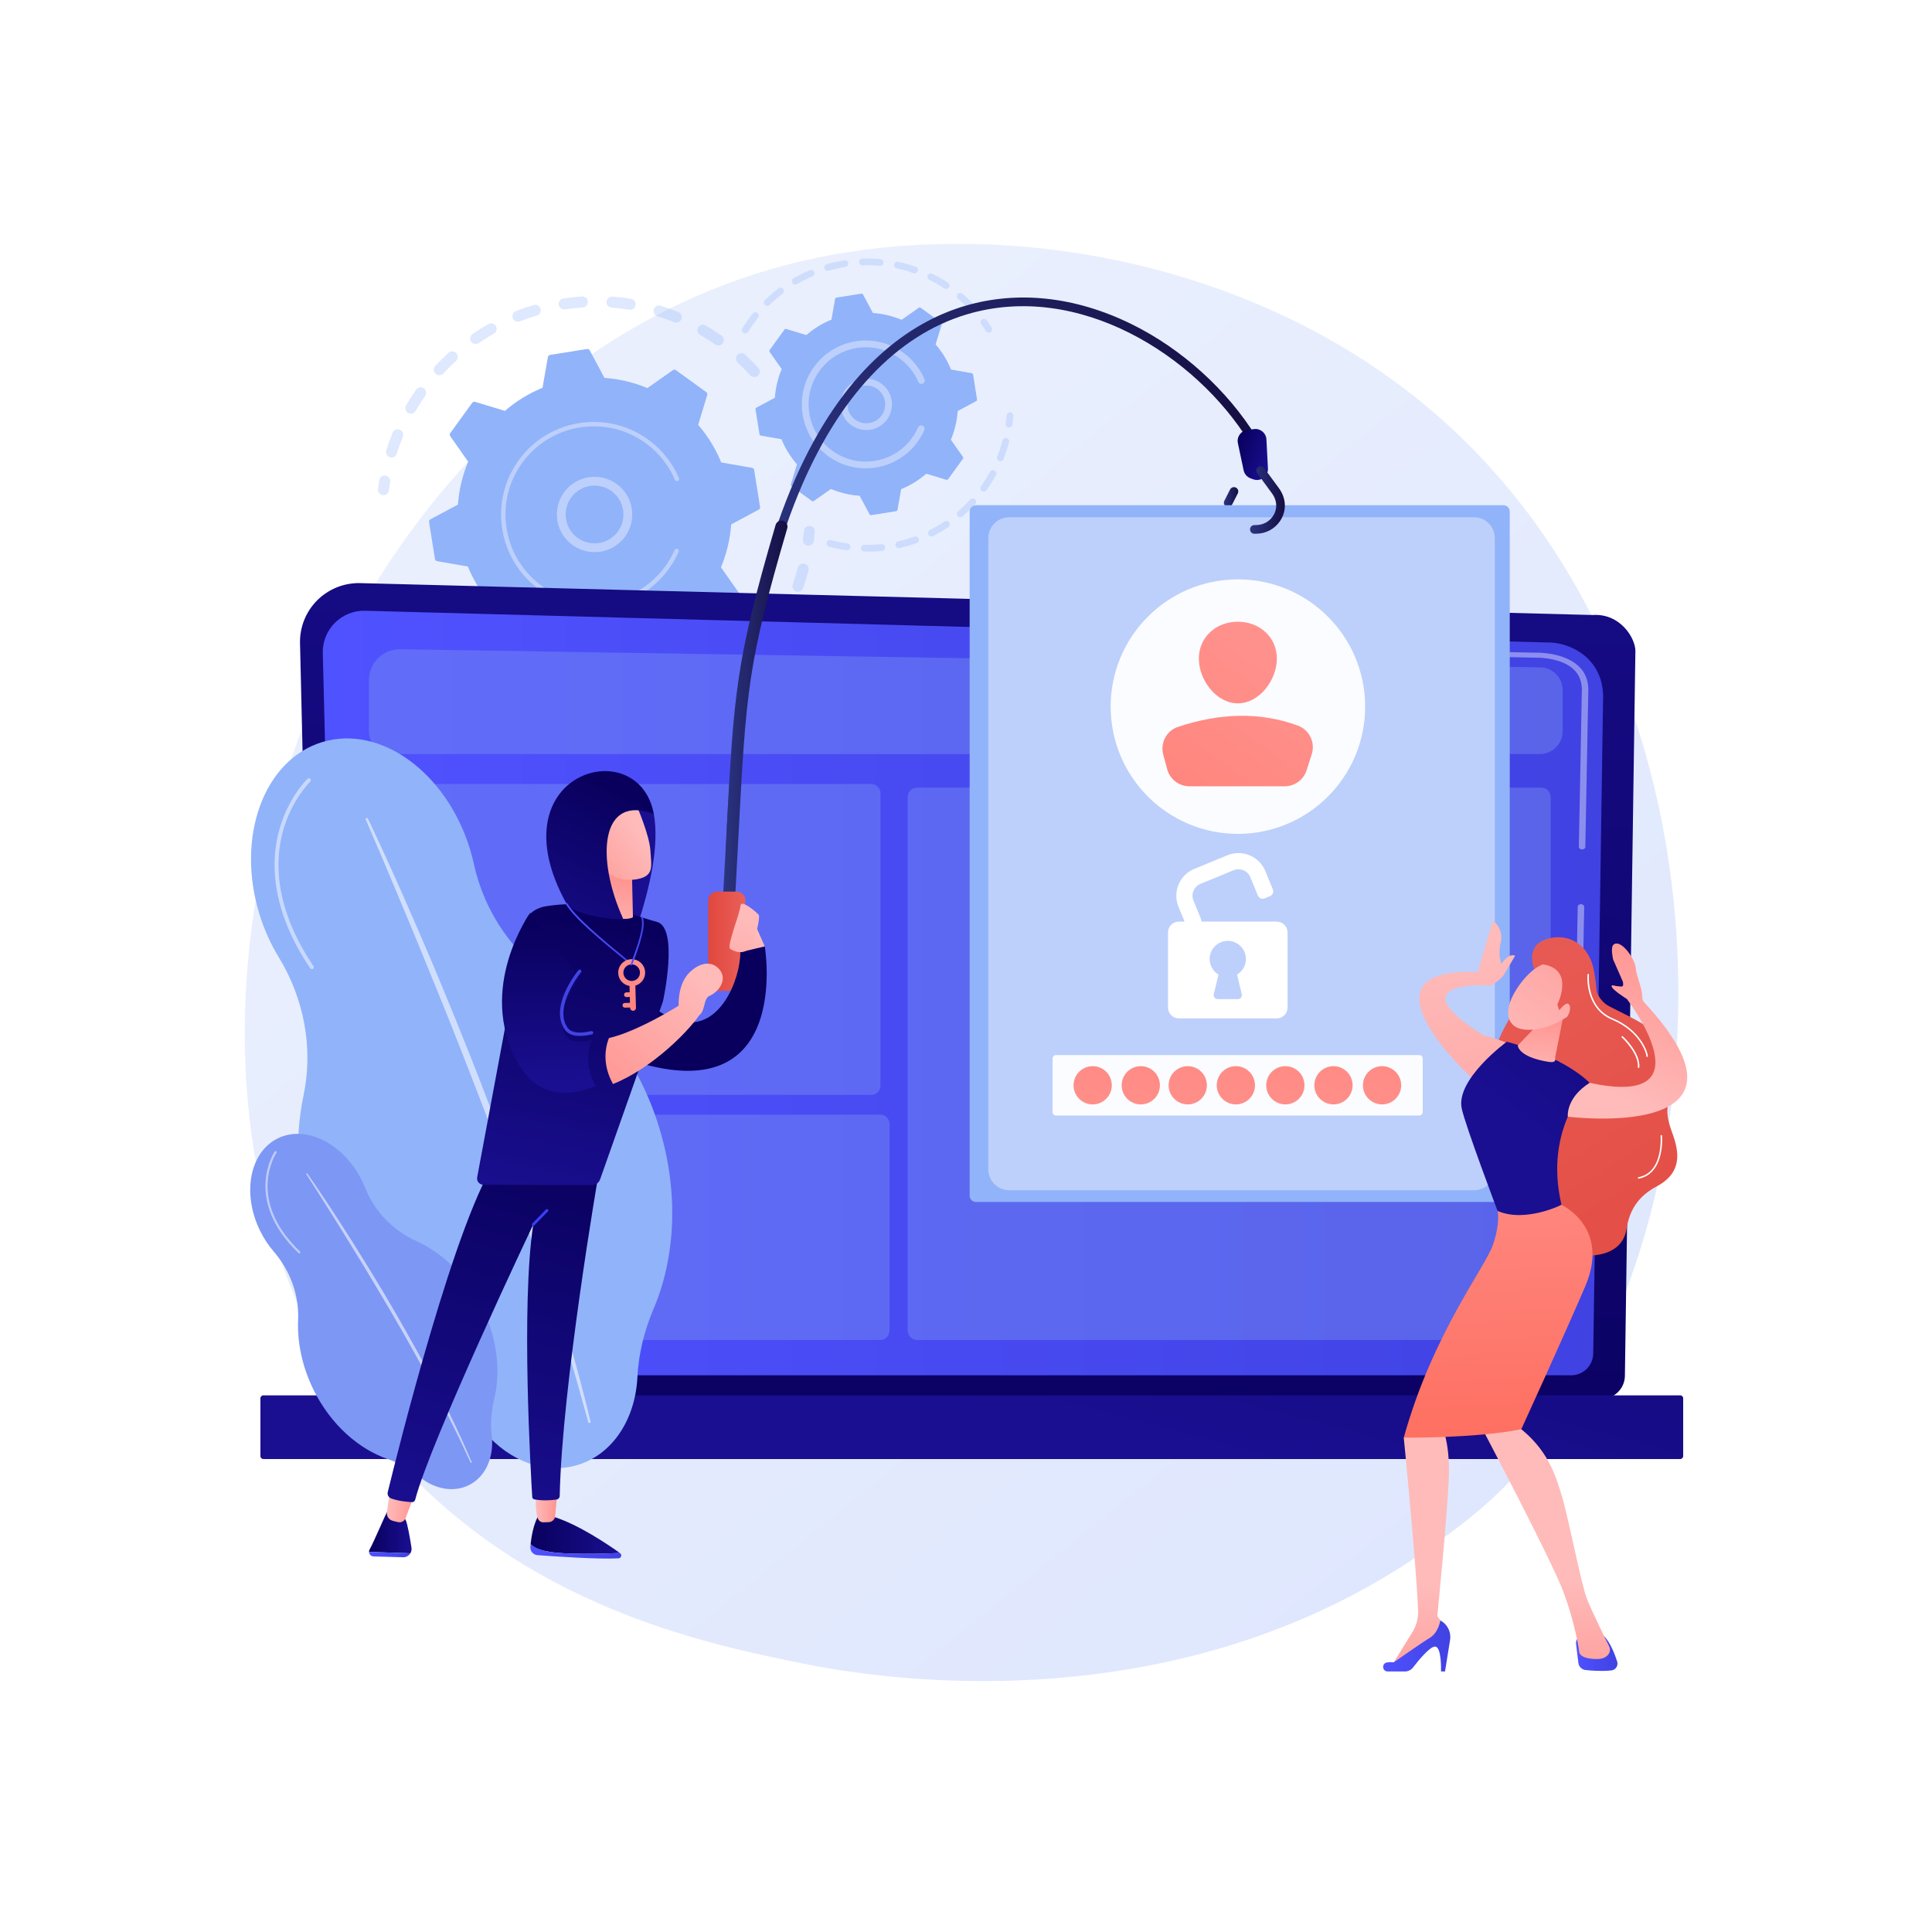 <?xml version="1.0" encoding="utf-8"?>
<!-- Generator: Adobe Illustrator 27.5.0, SVG Export Plug-In . SVG Version: 6.00 Build 0)  -->
<svg version="1.1" xmlns="http://www.w3.org/2000/svg" xmlns:xlink="http://www.w3.org/1999/xlink" x="0px" y="0px"
	 viewBox="0 0 3710 3710" style="enable-background:new 0 0 3710 3710;" xml:space="preserve">
<g id="Background">
	<g>
		<g>
			<rect style="fill:#FFFFFF;" width="3710" height="3710"/>
		</g>
	</g>
</g>
<g id="Illustration">
	<g>
		<linearGradient id="SVGID_1_" gradientUnits="userSpaceOnUse" x1="3578.696" y1="4044.655" x2="1120.839" y2="992.15">
			<stop  offset="0" style="stop-color:#DAE3FE"/>
			<stop  offset="1" style="stop-color:#E9EFFD"/>
		</linearGradient>
		<path style="fill:url(#SVGID_1_);" d="M2903.838,2839.948c-56.528,59.385-110.014,97.682-152.273,127.939
			c-496.74,355.666-1084.516,251.991-1209.435,226.672c-184.466-37.387-541.035-109.656-798.828-412.176
			C353.283,2324.695,414.015,1603.62,716.54,1127.629c55.337-87.067,347.641-570.309,941.747-647.805
			c359.547-46.9,778.663,47.692,1082.175,301.439C3377.563,1313.901,3332.208,2389.925,2903.838,2839.948z"/>
		<g>
			<g>
				<g style="opacity:0.3;">
					<path style="fill:#91B3FA;" d="M1455.568,721.358c-4.308,3.926-10.984,3.613-14.907-0.695
						c-7.625-8.369-15.725-16.533-24.079-24.263c-4.227-3.911-4.528-10.477-0.715-14.758c0.045-0.051,0.09-0.101,0.137-0.154
						c3.958-4.277,10.634-4.534,14.912-0.575c8.792,8.137,17.321,16.73,25.347,25.541c3.671,4.028,3.634,10.13,0.087,14.112
						C1456.105,720.841,1455.846,721.107,1455.568,721.358z M1373.341,661.565c-9.325-6.516-19.016-12.695-28.814-18.369
						c-5.039-2.918-6.763-9.374-3.844-14.417c2.948-5.051,9.378-6.762,14.421-3.841c10.308,5.969,20.511,12.472,30.324,19.327
						c4.776,3.338,5.942,9.918,2.604,14.694c-0.243,0.347-0.503,0.675-0.777,0.983
						C1383.748,663.879,1377.771,664.66,1373.341,661.565z M1294.682,618.793c-10.512-4.265-21.337-8.125-32.181-11.472
						c-5.567-1.718-8.688-7.627-6.97-13.195c1.723-5.56,7.625-8.685,13.195-6.969c11.42,3.525,22.822,7.591,33.89,12.082
						c5.4,2.191,7.999,8.345,5.812,13.745c-0.468,1.151-1.115,2.175-1.896,3.052C1303.647,619.274,1298.93,620.517,1294.682,618.793
						z M1208.432,594.688c-11.214-1.811-22.635-3.153-33.95-3.996c-5.811-0.434-10.172-5.497-9.739-11.306
						c0.439-5.81,5.5-10.166,11.306-9.739c11.914,0.889,23.938,2.304,35.74,4.204c5.752,0.928,9.665,6.345,8.736,12.097
						c-0.332,2.058-1.238,3.881-2.529,5.331C1215.679,593.882,1212.126,595.281,1208.432,594.688z M1118.962,590.398
						c-11.308,0.724-22.747,1.942-33.993,3.626c-5.765,0.859-11.135-3.114-11.997-8.877c-0.863-5.767,3.113-11.136,8.877-11.993
						c11.832-1.771,23.868-3.052,35.766-3.814c5.814-0.374,10.831,4.039,11.202,9.855c0.188,2.93-0.839,5.658-2.65,7.691
						C1124.386,588.888,1121.847,590.214,1118.962,590.398z M1030.772,606.013c-10.884,3.211-21.764,6.93-32.341,11.054
						c-5.429,2.117-11.548-0.569-13.663-5.995c-2.118-5.43,0.564-11.547,5.995-13.666c11.129-4.341,22.584-8.254,34.038-11.634
						c5.59-1.647,11.455,1.546,13.106,7.136c1.071,3.631,0.097,7.377-2.248,10.01
						C1034.395,604.338,1032.733,605.435,1030.772,606.013z M748.737,877.998c-5.565-1.727-8.677-7.64-6.948-13.206
						c3.541-11.4,7.63-22.801,12.15-33.882c2.202-5.397,8.36-7.986,13.755-5.783c5.394,2.198,7.983,8.357,5.783,13.752
						c-4.292,10.521-8.172,21.347-11.533,32.173c-0.461,1.485-1.219,2.794-2.191,3.885
						C757.086,877.933,752.817,879.267,748.737,877.998z M948.289,640.765c-9.892,5.548-19.664,11.593-29.042,17.971
						c-4.821,3.275-11.385,2.025-14.66-2.794c-3.278-4.821-2.007-11.361,2.795-14.659c9.877-6.715,20.167-13.082,30.585-18.923
						c5.082-2.85,11.513-1.041,14.364,4.043c2.261,4.031,1.59,8.911-1.321,12.18C950.252,639.435,949.339,640.175,948.289,640.765z
						 M783.556,792.885c-5.036-2.929-6.744-9.389-3.814-14.427c6.004-10.316,12.533-20.51,19.398-30.301
						c3.328-4.79,9.927-5.922,14.698-2.579c4.769,3.346,5.924,9.926,2.578,14.698c-6.526,9.304-12.731,18.992-18.434,28.797
						c-0.364,0.625-0.785,1.197-1.248,1.717C793.467,794.46,787.965,795.451,783.556,792.885z M875.653,693.071
						c-8.396,7.617-16.574,15.696-24.306,24.019c-3.965,4.272-10.64,4.517-14.912,0.55c-4.213-3.915-4.507-10.469-0.7-14.744
						c0.049-0.056,0.1-0.113,0.153-0.165c8.137-8.764,16.746-17.272,25.581-25.289c4.319-3.913,10.991-3.59,14.907,0.726
						c3.658,4.03,3.614,10.121,0.073,14.097C876.201,692.543,875.933,692.812,875.653,693.071z"/>
					<path style="fill:#91B3FA;" d="M744.271,947.393c1.382-1.551,2.323-3.525,2.59-5.746c0.649-5.402,1.426-10.878,2.298-16.282
						c0.933-5.751-2.976-11.172-8.727-12.102c-5.752-0.934-11.179,2.972-12.102,8.73c-0.922,5.683-1.736,11.443-2.422,17.127
						c-0.697,5.784,3.428,11.042,9.211,11.738C738.688,951.289,742.051,949.886,744.271,947.393z"/>
				</g>
				<g style="opacity:0.3;">
					<path style="fill:#91B3FA;" d="M833.547,1256.442c3.387-3.803,3.61-9.606,0.289-13.679c-3.439-4.214-6.848-8.572-10.129-12.951
						c-3.496-4.664-10.109-5.611-14.771-2.117c-4.682,3.51-5.61,10.11-2.117,14.772c3.456,4.609,7.045,9.199,10.665,13.638
						c3.684,4.515,10.331,5.188,14.846,1.506C832.773,1257.248,833.179,1256.855,833.547,1256.442z"/>
					<path style="fill:#91B3FA;" d="M1444.578,1285.703c-4.083,4.157-10.765,4.216-14.923,0.129
						c-4.155-4.084-4.21-10.753-0.129-14.92c7.776-7.913,15.334-16.281,22.558-24.962c3.694-4.47,10.382-5.087,14.861-1.36
						s5.089,10.38,1.363,14.86c-3.13,3.761-6.309,7.456-9.538,11.081C1454.162,1275.703,1449.388,1280.809,1444.578,1285.703z
						 M1487.464,1216.213c-4.94-3.086-6.445-9.595-3.357-14.536c5.924-9.49,11.515-19.33,16.61-29.253
						c2.643-5.186,9.021-7.229,14.206-4.567c5.181,2.66,7.226,9.021,4.564,14.204c-5.364,10.447-11.247,20.808-17.484,30.792
						c-0.323,0.518-0.685,0.999-1.077,1.439C1497.569,1218.061,1491.89,1218.977,1487.464,1216.213z M1401.566,1323.859
						c-9.295,7.17-19.024,14.042-28.921,20.419c-4.898,3.157-11.428,1.745-14.587-3.154c-3.156-4.897-1.74-11.421,3.154-14.585
						c9.4-6.055,18.637-12.578,27.462-19.389c4.615-3.558,11.24-2.705,14.802,1.91c3.148,4.082,2.84,9.738-0.468,13.453
						C1402.577,1322.996,1402.097,1323.449,1401.566,1323.859z M1528.742,1135.683c-5.499-1.925-8.399-7.946-6.47-13.445
						c3.693-10.542,6.977-21.369,9.765-32.176c1.454-5.648,7.206-9.039,12.851-7.582c5.642,1.454,9.036,7.206,7.582,12.848
						c-2.935,11.383-6.395,22.784-10.282,33.885c-0.471,1.341-1.182,2.529-2.073,3.53
						C1537.356,1135.84,1532.898,1137.139,1528.742,1135.683z M1322.326,1372.01c-10.638,4.947-21.636,9.507-32.693,13.555
						c-5.471,2.004-11.529-0.805-13.534-6.276c-2.007-5.474,0.806-11.534,6.278-13.538c10.501-3.847,20.949-8.177,31.05-12.876
						c5.285-2.457,11.561-0.165,14.018,5.12c1.831,3.937,1.025,8.424-1.689,11.471
						C1324.827,1370.509,1323.672,1371.384,1322.326,1372.01z M1234.447,1401.616c-11.49,2.508-23.219,4.56-34.862,6.101
						c-5.779,0.762-11.08-3.3-11.845-9.078c-0.764-5.786,3.3-11.086,9.078-11.842c11.062-1.464,22.209-3.415,33.128-5.796
						c5.694-1.243,11.316,2.365,12.559,8.059c0.747,3.431-0.266,6.836-2.436,9.272
						C1238.64,1399.938,1236.708,1401.123,1234.447,1401.616z M1142.201,1411.368c-11.769-0.053-23.668-0.605-35.36-1.637
						c-5.807-0.514-10.094-5.634-9.583-11.438c0.513-5.813,5.635-10.095,11.438-9.583c11.112,0.983,22.415,1.504,33.601,1.555
						c5.827,0.026,10.53,4.773,10.502,10.598c-0.011,2.678-1.018,5.115-2.668,6.968
						C1148.188,1410.013,1145.352,1411.381,1142.201,1411.368z M1050.026,1400.764c-11.471-2.625-22.964-5.771-34.158-9.352
						c-5.55-1.775-8.612-7.714-6.835-13.265c1.772-5.541,7.715-8.607,13.265-6.832c10.627,3.399,21.539,6.386,32.437,8.88
						c5.68,1.3,9.23,6.957,7.93,12.637c-0.411,1.794-1.255,3.374-2.399,4.658C1057.79,1400.27,1053.915,1401.653,1050.026,1400.764z
						 M962.388,1370.15c-10.585-5.076-21.093-10.673-31.235-16.637c-5.024-2.954-6.703-9.422-3.748-14.445
						c2.946-5.006,9.418-6.702,14.442-3.747c9.634,5.666,19.615,10.981,29.669,15.805c5.253,2.518,7.47,8.822,4.949,14.075
						c-0.439,0.915-0.991,1.739-1.634,2.461C971.784,1371.083,966.727,1372.231,962.388,1370.15z M883.693,1321.09
						c-6.799-5.349-13.517-10.974-19.965-16.717c-2.336-2.081-4.639-4.179-6.918-6.299c-4.264-3.968-4.638-10.668-0.536-14.91
						c3.967-4.268,10.644-4.509,14.912-0.539c2.164,2.013,4.357,4.013,6.576,5.989c6.131,5.461,12.514,10.806,18.978,15.892
						c4.58,3.602,5.371,10.236,1.768,14.815c-0.136,0.171-0.275,0.34-0.419,0.502
						C894.409,1323.956,888.099,1324.559,883.693,1321.09z"/>
					<path style="fill:#91B3FA;" d="M1560.406,1044.313c1.395-1.567,2.338-3.561,2.599-5.799c0.656-5.675,1.203-11.47,1.628-17.227
						c0.43-5.813-3.933-10.872-9.744-11.3c-5.812-0.427-10.872,3.928-11.3,9.744c-0.404,5.468-0.925,10.973-1.546,16.361
						c-0.671,5.785,3.479,11.022,9.269,11.691C1554.859,1048.193,1558.199,1046.791,1560.406,1044.313z"/>
				</g>
				<g>
					<path style="fill:#91B3FA;" d="M1448.165,902.461c-0.334-2.078-1.947-3.715-4.02-4.078l-59.121-10.351
						c-10.626-25.938-25.464-50.367-44.355-72.166l17.416-57.398c0.611-2.014-0.124-4.192-1.828-5.426l-58.314-42.219
						c-1.704-1.235-4.004-1.251-5.725-0.043l-49.093,34.464c-26.607-11.141-54.448-17.613-82.407-19.61l-28.289-52.935
						c-0.992-1.855-3.052-2.877-5.129-2.545l-71.089,11.38c-2.077,0.332-3.716,1.947-4.078,4.019l-10.35,59.121
						c-25.938,10.625-50.368,25.463-72.167,44.355l-57.398-17.416c-2.014-0.611-4.193,0.122-5.426,1.827l-42.221,58.315
						c-1.233,1.705-1.25,4.004-0.041,5.725l34.465,49.093c-11.142,26.607-17.613,54.448-19.609,82.407l-52.936,28.289
						c-1.855,0.992-2.878,3.051-2.545,5.129l11.38,71.089c0.332,2.077,1.947,3.714,4.018,4.078l59.123,10.351
						c10.625,25.938,25.463,50.367,44.355,72.166l-17.416,57.398c-0.612,2.013,0.122,4.193,1.826,5.426l58.316,42.221
						c1.704,1.234,4.003,1.25,5.725,0.042l49.093-34.464c26.607,11.141,54.449,17.612,82.407,19.61l28.289,52.935
						c0.991,1.856,3.05,2.878,5.129,2.545l71.089-11.381c2.077-0.333,3.715-1.947,4.078-4.019l10.35-59.122
						c25.938-10.625,50.367-25.464,72.167-44.354l57.398,17.416c2.012,0.61,4.191-0.123,5.426-1.827l42.22-58.315
						c1.234-1.704,1.251-4.003,0.042-5.725l-34.464-49.092c11.142-26.607,17.611-54.448,19.609-82.407L1457,978.679
						c1.856-0.991,2.877-3.052,2.545-5.129L1448.165,902.461z"/>
					<g>
						<path style="fill:#BDD0FB;" d="M1188.171,1043.47c-30.601,25.609-76.329,21.552-101.942-9.05
							c-12.408-14.823-18.299-33.591-16.588-52.845c1.708-19.251,10.81-36.69,25.638-49.095
							c30.601-25.609,76.329-21.552,101.942,9.05c23.299,27.84,22.042,68.2-1.419,94.543
							C1193.476,1038.684,1190.929,1041.16,1188.171,1043.47z M1086.457,983.068c-1.31,14.764,3.206,29.151,12.719,40.519
							c19.635,23.459,54.7,26.574,78.16,6.937c23.475-19.634,26.574-54.7,6.938-78.162c-19.635-23.459-54.7-26.574-78.16-6.938
							c-2.127,1.781-4.097,3.695-5.908,5.729C1092.337,959.989,1087.523,971.07,1086.457,983.068z"/>
					</g>
					<path style="fill:#BDD0FB;" d="M1272.871,1106.694c4.029-4.524,7.855-9.278,11.457-14.252l0,0
						c1.134-1.565,2.242-3.15,3.326-4.751c5.339-7.898,10.042-16.208,14.036-24.801c0.054-0.117,0.109-0.234,0.164-0.351
						c0.153-0.333,0.306-0.666,0.456-1.001c0.297-0.649,0.586-1.302,0.874-1.954c0.756-1.716,0.277-3.664-1.051-4.849
						c-0.323-0.288-0.698-0.53-1.114-0.714c-2.133-0.939-4.619,0.037-5.56,2.165c-4.828,10.98-10.873,21.511-17.967,31.303
						c-35.215,48.656-91.651,73.055-147.578,69.742c-31.108-1.839-62.059-12.257-89.116-31.849
						c-4.746-3.434-9.283-7.084-13.597-10.928c-29.039-25.869-48.14-60.649-54.369-99.568
						c-7.158-44.706,3.523-89.524,30.073-126.195c54.841-75.731,160.994-92.701,236.694-37.893
						c4.668,3.379,9.147,6.982,13.421,10.791c18.523,16.503,33.229,36.875,42.991,59.706c0.253,0.59,0.622,1.092,1.073,1.491
						c1.182,1.053,2.914,1.395,4.466,0.729c2.142-0.924,3.143-3.393,2.221-5.542c-10.249-23.97-25.688-45.36-45.134-62.685
						c-4.486-3.998-9.187-7.779-14.085-11.328c-79.478-57.544-190.96-39.671-248.484,39.777
						c-27.874,38.499-39.084,85.547-31.57,132.48c6.538,40.859,26.591,77.37,57.076,104.529c4.531,4.035,9.293,7.865,14.271,11.472
						c38.502,27.874,85.551,39.087,132.482,31.574C1209.194,1157.253,1245.712,1137.189,1272.871,1106.694z"/>
				</g>
			</g>
			<g>
				<g style="opacity:0.3;">
					<path style="fill:#91B3FA;" d="M1903.467,636.614c1.875-2.105,2.229-5.268,0.659-7.782c-2.927-4.694-6.037-9.365-9.243-13.878
						c-2.083-2.933-6.148-3.622-9.087-1.539c-2.947,2.075-3.622,6.153-1.539,9.087c3.055,4.302,6.02,8.752,8.814,13.232
						c1.901,3.052,5.921,3.982,8.978,2.081C1902.59,637.474,1903.062,637.068,1903.467,636.614z"/>
					<path style="fill:#91B3FA;" d="M1872.676,597.171c-2.656,2.428-6.775,2.249-9.208-0.407
						c-6.137-6.697-12.688-13.158-19.47-19.198c-1.43-1.274-2.881-2.535-4.349-3.787c-2.733-2.337-3.059-6.449-0.723-9.188
						c2.312-2.5,6.449-3.059,9.192-0.723c1.534,1.311,3.051,2.632,4.548,3.965c7.109,6.332,13.979,13.106,20.412,20.132
						c2.278,2.484,2.262,6.263,0.066,8.729C1872.999,596.857,1872.841,597.015,1872.676,597.171z M1813.217,553.862
						c-9.184-6.079-18.826-11.645-28.658-16.537c-3.223-1.605-4.534-5.512-2.931-8.737c1.6-3.203,5.514-4.536,8.738-2.931
						c10.305,5.127,20.416,10.96,30.044,17.336c3.002,1.988,3.824,6.031,1.839,9.035c-0.174,0.262-0.37,0.51-0.575,0.74
						C1819.553,555.15,1815.953,555.672,1813.217,553.862z M1754.064,524.458c-10.377-3.639-21.091-6.661-31.853-8.989
						c-3.515-0.761-5.751-4.231-4.99-7.746c0.765-3.528,4.224-5.757,7.746-4.994c11.284,2.439,22.525,5.616,33.406,9.426
						c3.396,1.192,5.188,4.911,3.997,8.306c-0.293,0.826-0.733,1.56-1.283,2.177
						C1759.384,524.551,1756.632,525.355,1754.064,524.458z M1689.493,510.485c-10.97-0.984-22.103-1.295-33.074-0.92
						c-3.601,0.12-6.615-2.696-6.735-6.293c-0.12-3.588,2.692-6.61,6.288-6.735c11.512-0.391,23.179-0.065,34.685,0.966
						c3.584,0.32,6.231,3.491,5.911,7.076c-0.135,1.444-0.725,2.737-1.622,3.745C1693.62,509.814,1691.632,510.677,1689.493,510.485
						z M1623.468,512.701c-10.875,1.713-21.741,4.115-32.308,7.138c-3.456,0.991-7.065-1.013-8.057-4.474
						c-0.991-3.461,1.006-7.072,4.474-8.057c11.072-3.169,22.466-5.686,33.861-7.485c3.556-0.557,6.892,1.869,7.452,5.422
						c0.317,2.008-0.32,3.947-1.573,5.354C1626.35,511.684,1625.016,512.455,1623.468,512.701z M1559.981,530.876
						c-10.121,4.302-20.065,9.277-29.561,14.791c-3.109,1.807-7.101,0.749-8.906-2.363c-1.805-3.112-0.752-7.088,2.363-8.911
						c9.956-5.782,20.392-11.002,31.008-15.515c3.313-1.404,7.139,0.137,8.545,3.447c1.017,2.398,0.491,5.066-1.132,6.888
						C1561.677,529.911,1560.899,530.488,1559.981,530.876z M1502.892,564.013c-8.728,6.633-17.156,13.904-25.047,21.616
						c-2.577,2.512-6.702,2.464-9.215-0.112c-2.515-2.572-2.432-6.656,0.106-9.219c8.278-8.078,17.113-15.703,26.267-22.66
						c2.867-2.177,6.956-1.62,9.134,1.245c1.915,2.519,1.712,5.991-0.319,8.271C1503.543,563.463,1503.235,563.752,1502.892,564.013
						z M1427.629,639.371c-3.066-1.887-4.02-5.898-2.132-8.964c5.222-8.485,11.001-16.83,17.153-24.781
						c0.929-1.214,1.871-2.407,2.821-3.598c2.156-2.86,6.351-3.266,9.162-1.005c2.81,2.251,3.259,6.349,1.01,9.162
						c-0.896,1.112-1.779,2.238-2.665,3.395c-5.891,7.609-11.403,15.569-16.385,23.659c-0.204,0.334-0.436,0.643-0.686,0.923
						C1433.844,640.479,1430.359,641.052,1427.629,639.371z"/>
				</g>
				<g style="opacity:0.3;">
					<path style="fill:#91B3FA;" d="M1872.832,967.96c-7.663,8.383-15.907,16.367-24.496,23.743c-2.731,2.34-6.845,2.03-9.191-0.703
						c-2.347-2.733-1.99-6.838,0.703-9.191c8.193-7.029,16.054-14.648,23.365-22.646c2.427-2.658,6.552-2.84,9.205-0.413
						c2.634,2.41,2.839,6.487,0.473,9.143C1872.872,967.915,1872.851,967.939,1872.832,967.96z M1885.215,942.937
						c-2.927-2.092-3.604-6.163-1.51-9.088c6.295-8.809,12.12-18.086,17.312-27.58c1.725-3.134,5.687-4.318,8.848-2.585
						c3.158,1.726,4.314,5.682,2.59,8.843c-5.442,9.948-11.546,19.672-18.146,28.9c-0.14,0.195-0.284,0.377-0.441,0.553
						C1891.683,944.431,1887.954,944.894,1885.215,942.937z M1821.114,1012.307c-9.467,6.286-19.398,12.048-29.517,17.124
						c-3.218,1.613-7.137,0.311-8.748-2.904c-1.617-3.217-0.317-7.117,2.899-8.748c9.655-4.84,19.125-10.335,28.161-16.328
						c3-1.99,7.043-1.172,9.031,1.821c1.674,2.522,1.362,5.781-0.559,7.939C1822.017,1011.62,1821.594,1011.989,1821.114,1012.307z
						 M1918.508,885.269c-3.345-1.326-4.98-5.117-3.654-8.461c3.993-10.062,7.405-20.467,10.14-30.934
						c0.915-3.476,4.476-5.562,7.95-4.659c3.483,0.912,5.571,4.472,4.659,7.954c-2.865,10.977-6.444,21.895-10.634,32.446
						c-0.292,0.729-0.698,1.377-1.191,1.93C1924.009,885.532,1921.122,886.306,1918.508,885.269z M1760.234,1042.83
						c-10.677,3.816-21.7,7.016-32.765,9.518c-3.511,0.794-7.001-1.412-7.794-4.922c-0.794-3.511,1.404-7.003,4.922-7.795
						c10.557-2.38,21.067-5.435,31.249-9.079c3.388-1.21,7.118,0.553,8.33,3.947c0.831,2.321,0.26,4.808-1.274,6.531
						C1762.201,1041.817,1761.298,1042.449,1760.234,1042.83z M1693.798,1057.859c-11.302,1.15-22.776,1.622-34.098,1.407
						c-3.596-0.068-6.457-3.037-6.388-6.635c0.065-3.594,3.036-6.461,6.64-6.393c10.796,0.203,21.742-0.251,32.528-1.347
						c3.58-0.365,6.778,2.244,7.143,5.825c0.191,1.891-0.445,3.677-1.62,4.996
						C1696.958,1056.886,1695.484,1057.687,1693.798,1057.859z M1625.67,1056.549c-11.257-1.589-22.514-3.886-33.453-6.818
						c-3.479-0.935-5.539-4.507-4.606-7.984c0.93-3.476,4.51-5.533,7.98-4.607c10.433,2.802,21.166,4.989,31.898,6.498
						c3.565,0.504,6.048,3.802,5.542,7.365c-0.183,1.324-0.755,2.493-1.581,3.42
						C1630.049,1055.996,1627.913,1056.863,1625.67,1056.549z"/>
					<path style="fill:#91B3FA;" d="M1942.666,818.836c0.836-0.939,1.409-2.128,1.589-3.468c0.74-5.529,1.316-11.104,1.721-16.573
						c0.263-3.588-2.431-6.716-6.02-6.982c-3.583-0.254-6.709,2.432-6.981,6.021c-0.383,5.215-0.936,10.534-1.639,15.811
						c-0.477,3.568,2.032,6.846,5.598,7.321C1939.16,821.261,1941.276,820.397,1942.666,818.836z"/>
				</g>
				<g>
					<path style="fill:#91B3FA;" d="M1868.58,719.32c-0.224-1.39-1.303-2.486-2.69-2.729l-39.562-6.927
						c-7.11-17.356-17.04-33.703-29.68-48.29l11.654-38.408c0.409-1.347-0.082-2.805-1.223-3.631l-39.021-28.251
						c-1.14-0.827-2.679-0.837-3.83-0.029l-32.851,23.063c-17.804-7.456-36.434-11.786-55.143-13.122l-18.93-35.421
						c-0.664-1.242-2.042-1.925-3.432-1.703l-47.569,7.615c-1.39,0.222-2.486,1.302-2.729,2.69l-6.926,39.561
						c-17.357,7.11-33.704,17.039-48.291,29.681l-38.408-11.654c-1.347-0.409-2.805,0.082-3.631,1.222l-28.252,39.022
						c-0.826,1.141-0.836,2.679-0.028,3.831l23.062,32.851c-7.456,17.804-11.786,36.434-13.122,55.143l-35.423,18.93
						c-1.241,0.664-1.926,2.042-1.703,3.431l7.615,47.57c0.223,1.389,1.303,2.485,2.689,2.728l39.563,6.927
						c7.109,17.356,17.038,33.703,29.68,48.291l-11.654,38.408c-0.41,1.347,0.082,2.805,1.222,3.631L1558.99,962
						c1.14,0.825,2.678,0.836,3.831,0.028l32.85-23.062c17.804,7.456,36.435,11.786,55.143,13.122l18.93,35.422
						c0.663,1.242,2.041,1.925,3.432,1.703l47.569-7.615c1.39-0.223,2.486-1.303,2.729-2.689l6.926-39.561
						c17.357-7.11,33.703-17.039,48.291-29.68l38.408,11.655c1.347,0.408,2.805-0.082,3.631-1.223l28.251-39.022
						c0.825-1.14,0.837-2.679,0.028-3.831l-23.061-32.85c7.456-17.804,11.785-36.435,13.122-55.143l35.422-18.93
						c1.242-0.663,1.925-2.042,1.703-3.432L1868.58,719.32z"/>
					<g>
						<path style="fill:#BDD0FB;" d="M1695.164,814.34c-10.097,8.456-22.883,12.469-36,11.303
							c-13.112-1.161-24.99-7.364-33.441-17.464c-17.444-20.841-14.677-51.937,6.164-69.443c20.85-17.44,51.998-14.674,69.435,6.166
							c8.452,10.097,12.467,22.881,11.303,35.995c-0.947,10.661-5.224,20.505-12.216,28.356
							C1698.803,811.057,1697.049,812.759,1695.164,814.34z M1635.715,799.812c6.218,7.43,14.954,11.993,24.605,12.85
							c9.644,0.855,19.05-2.098,26.477-8.313l0,0c7.42-6.226,11.988-14.954,12.845-24.604c0.859-9.644-2.099-19.049-8.311-26.474
							c-12.832-15.332-35.743-17.367-51.079-4.539c-1.382,1.16-2.656,2.398-3.822,3.708
							C1624.673,765.638,1624.043,785.867,1635.715,799.812z"/>
					</g>
					<path style="fill:#BDD0FB;" d="M1754.118,858.34c2.743-3.079,5.349-6.323,7.821-9.729c4.903-6.768,9.122-14.041,12.548-21.639
						c0.151-0.342,0.303-0.685,0.454-1.027c1.168-2.651,0.428-5.657-1.623-7.488c-0.499-0.444-1.077-0.819-1.72-1.102
						c-3.294-1.45-7.128,0.061-8.585,3.343c-3.131,7.123-7.046,13.939-11.629,20.263l-0.002,0.002
						c-0.25,0.348-0.508,0.694-0.761,1.035c-10.984,14.868-25.257,26.435-41.578,34.044c-8.86,4.13-18.33,7.089-28.216,8.763
						c-0.08,0.014-0.16,0.027-0.241,0.041c-0.248,0.039-0.491,0.082-0.737,0.119c-28.941,4.631-57.955-2.282-81.695-19.471
						c-3.074-2.222-6.008-4.584-8.802-7.073c-18.799-16.747-31.163-39.264-35.199-64.462c-4.631-28.942,2.286-57.952,19.473-81.689
						c17.186-23.717,42.594-39.366,71.533-44.004c28.941-4.631,57.955,2.282,81.695,19.471c3.022,2.185,5.921,4.519,8.687,6.982
						c11.993,10.686,21.512,23.872,27.831,38.652c0.391,0.911,0.96,1.687,1.656,2.302c1.825,1.625,4.5,2.154,6.897,1.127
						c3.305-1.424,4.847-5.242,3.429-8.558c-7.071-16.537-17.722-31.294-31.134-43.247c-3.099-2.76-6.339-5.369-9.718-7.815
						c-26.565-19.232-59.023-26.966-91.405-21.782c-32.376,5.186-60.805,22.639-80.027,49.226
						c-19.232,26.56-26.969,59.016-21.781,91.399c4.509,28.189,18.344,53.379,39.377,72.115c3.122,2.781,6.408,5.426,9.843,7.914
						C1641.933,913.283,1712.769,904.767,1754.118,858.34z"/>
				</g>
			</g>
		</g>
		<g>
			
				<linearGradient id="SVGID_00000008137762857394043440000010576512712219546539_" gradientUnits="userSpaceOnUse" x1="1820.175" y1="3034.558" x2="1886.643" y2="428.983">
				<stop  offset="0" style="stop-color:#09005D"/>
				<stop  offset="1" style="stop-color:#1A0F91"/>
			</linearGradient>
			<path style="fill:url(#SVGID_00000008137762857394043440000010576512712219546539_);" d="M609.373,2641.508
				c0,24.604,20.15,44.734,44.777,44.734h2421.353c24.627,0,44.777-20.13,44.777-44.734l20.148-1391.485
				c0-24.603-28.987-72.636-82.111-69.027l-2366.413-61.231c-30.9-0.8-60.777,11.094-82.658,32.904
				c-21.881,21.81-33.855,51.631-33.124,82.502L609.373,2641.508z"/>
			
				<linearGradient id="SVGID_00000023980670172255876790000006779039814561240488_" gradientUnits="userSpaceOnUse" x1="619.825" y1="1906.871" x2="3078.485" y2="1906.871">
				<stop  offset="0" style="stop-color:#4F52FF"/>
				<stop  offset="1" style="stop-color:#4042E2"/>
			</linearGradient>
			<path style="fill:url(#SVGID_00000023980670172255876790000006779039814561240488_);" d="M653.58,2598.591
				c0,23.298,19.063,42.362,42.362,42.362H3017.11c23.299,0,42.362-19.063,42.362-42.362l19.013-1263.202
				c-2.239-76.017-68.885-103.337-109.284-101.724L701.21,1172.818c-21.708-0.582-42.698,7.781-58.073,23.118
				c-15.375,15.336-23.832,36.324-23.287,58.034L653.58,2598.591z"/>
			<g>
				<path style="opacity:0.4;fill:#FFFFFF;" d="M3034.39,1824.886c-0.031,0-0.062,0-0.062,0c-3.461-0.038-6.2-2.214-6.147-4.863
					l1.503-79.049c0.05-2.62,2.819-4.719,6.203-4.719c0.031,0,0.062,0,0.093,0c3.43,0.038,6.169,2.214,6.116,4.863l-1.503,79.049
					C3040.543,1822.787,3037.773,1824.886,3034.39,1824.886z"/>
				<path style="opacity:0.4;fill:#FFFFFF;" d="M3038.077,1631.175c-0.031,0-0.062,0-0.093,0c-3.43-0.038-6.169-2.219-6.116-4.863
					l5.76-302.76c-0.108-17.984-7.182-32.343-21.028-42.58c-25.846-19.107-66.881-18.132-68.61-18.07l-724.9-15
					c-3.427-0.067-6.132-2.271-6.039-4.915c0.09-2.644,2.723-4.896,6.373-4.657l724.469,15c4.508-0.206,48.198-0.789,77.294,20.724
					c16.369,12.102,24.731,28.776,24.855,49.547l-5.763,302.856C3044.23,1629.076,3041.46,1631.175,3038.077,1631.175z"/>
			</g>
			
				<linearGradient id="SVGID_00000024686236513552344780000001050788924374932902_" gradientUnits="userSpaceOnUse" x1="2271.933" y1="1206.84" x2="1876.932" y2="2699.811">
				<stop  offset="0" style="stop-color:#09005D"/>
				<stop  offset="1" style="stop-color:#1A0F91"/>
			</linearGradient>
			<path style="fill:url(#SVGID_00000024686236513552344780000001050788924374932902_);" d="M505.722,2801.752h2720.825
				c3.11,0,5.654-2.544,5.654-5.654v-110.953c0-3.11-2.544-5.654-5.654-5.654H505.722c-3.109,0-5.654,2.544-5.654,5.654v110.953
				C500.068,2799.208,502.612,2801.752,505.722,2801.752z"/>
			<g>
				<path style="opacity:0.4;fill:#7D97F4;" d="M1690.405,2573.151H751.22c-9.743,0-17.641-7.898-17.641-17.641v-397.375
					c0-9.743,7.898-17.641,17.641-17.641h939.185c9.743,0,17.641,7.898,17.641,17.641v397.375
					C1708.046,2565.252,1700.148,2573.151,1690.405,2573.151z"/>
				<path style="opacity:0.4;fill:#7D97F4;" d="M2957.068,1447.994H752.106c-24.078,0-43.597-19.519-43.597-43.597v-98.439
					c0-33.107,27.118-59.797,60.221-59.27l2188.338,34.817c24.078,0,43.597,19.519,43.597,43.597v79.295
					C3000.665,1428.475,2981.146,1447.994,2957.068,1447.994z"/>
				<path style="opacity:0.4;fill:#7D97F4;" d="M1673.134,2102.44H733.949c-9.743,0-17.641-7.898-17.641-17.641v-561.613
					c0-9.743,7.898-17.641,17.641-17.641h939.185c9.743,0,17.641,7.898,17.641,17.641v561.613
					C1690.776,2094.542,1682.877,2102.44,1673.134,2102.44z"/>
				<path style="opacity:0.4;fill:#7D97F4;" d="M2959.667,2573.151H1761.173c-10.031,0-18.163-8.132-18.163-18.163V1530.695
					c0-10.031,8.132-18.163,18.163-18.163h1198.494c10.031,0,18.163,8.132,18.163,18.163v1024.292
					C2977.83,2565.019,2969.698,2573.151,2959.667,2573.151z"/>
			</g>
		</g>
		<g>
			<g>
				<path style="fill:#91B3FA;" d="M1266.087,2166.013c-37.504-122.964-111.605-221.562-200.026-280.133
					c-79.043-52.359-135.515-132.998-155.73-225.534c-2.125-9.727-4.671-19.488-7.648-29.25
					c-45.104-147.886-172.281-240.135-284.057-206.044c-111.776,34.091-165.824,181.613-120.719,329.499
					c9.223,30.24,21.88,58.146,37.135,83.119c48.686,79.698,67.033,174.744,47.783,266.17
					c-17.203,81.705-13.801,174.01,14.317,266.199c41.935,137.495,129.63,244.531,231.935,299.205
					c38.697,20.68,73.491,48.255,102.191,81.395c47.694,55.071,115.472,81.573,178.226,62.433
					c67.697-20.647,110.599-88.631,114.516-168.577c2.217-45.24,13.312-89.461,31.061-131.169
					C1296.969,2414.864,1304.005,2290.337,1266.087,2166.013z"/>
				<path style="opacity:0.57;fill:#FFFFFF;" d="M705.748,1570.437c44.412,93.284,85.791,187.92,126.18,282.987
					c10.108,23.762,19.832,47.685,29.634,71.574l14.696,35.838l14.397,35.961c9.505,24.011,19.343,47.891,28.576,72.011
					l27.705,72.354c17.853,48.471,36.118,96.789,53.069,145.591c8.51,24.387,17.494,48.605,25.509,73.167l24.379,73.557
					c31.513,98.399,60.567,197.637,84.544,298.15l-4.322,1.076l-20.802-74.521l-5.159-18.634l-5.624-18.506l-11.317-36.988
					l-11.245-37.001c-3.726-12.34-7.91-24.542-11.843-36.82c-8.029-24.504-15.863-49.068-24.051-73.517
					c-33.385-97.592-68.066-194.741-104.745-291.162c-18.709-48.07-37.004-96.296-56.048-144.24l-14.184-35.995l-14.485-35.876
					c-9.643-23.924-19.286-47.848-29.171-71.674c-19.362-47.82-39.068-95.506-59.163-143.028
					c-19.844-47.628-40.143-95.08-60.58-142.448L705.748,1570.437z"/>
				<g style="opacity:0.5;">
					<path style="fill:#FFFFFF;" d="M598.478,1861.075c-1.078-0.104-2.103-0.671-2.755-1.639
						c-78.044-115.892-75.404-208.549-59.448-265.872c17.336-62.273,52.735-96.512,54.234-97.94c1.499-1.431,3.869-1.37,5.301,0.129
						c1.429,1.499,1.373,3.872-0.125,5.302c-0.354,0.338-35.58,34.494-52.287,94.907c-15.415,55.731-17.769,145.953,58.548,259.281
						c1.158,1.719,0.703,4.051-1.015,5.207C600.18,1860.957,599.313,1861.155,598.478,1861.075z"/>
				</g>
			</g>
			<g>
				<path style="fill:#7D97F4;" d="M925.13,2509.256c-29.481-59.49-75.507-103.5-125.424-125.923
					c-44.622-20.045-80.163-56.386-98.278-101.825c-1.904-4.776-4.025-9.534-6.366-14.258
					c-35.456-71.547-107.93-107.875-161.873-81.142c-53.944,26.733-68.931,106.404-33.474,177.951
					c7.25,14.63,16.048,27.783,25.919,39.225c31.503,36.514,48.88,83.389,46.836,131.571c-1.828,43.059,7.719,89.79,29.822,134.391
					c32.965,66.52,86.617,113.688,143.262,132.962c21.426,7.29,41.452,18.419,58.851,32.894
					c28.913,24.053,65.618,31.871,95.904,16.863c32.671-16.191,48.726-54.415,43.948-95.465
					c-2.704-23.229-0.807-46.683,4.684-69.415C961.905,2633.421,954.938,2569.403,925.13,2509.256z"/>
				<path style="opacity:0.57;fill:#FFFFFF;" d="M589.797,2252.859c30.48,43.793,59.533,88.528,88.119,133.566
					c7.152,11.256,14.122,22.626,21.128,33.973l10.507,17.023l10.366,17.11c6.866,11.434,13.89,22.773,20.627,34.284l20.214,34.532
					c13.182,23.193,26.561,46.273,39.312,69.711c6.392,11.708,13.011,23.291,19.165,35.13l18.625,35.423
					c24.355,47.479,47.531,95.592,68.234,144.779l-2.106,0.911l-16.888-36.214l-4.201-9.059l-4.426-8.955l-8.886-17.891
					l-8.851-17.905c-2.939-5.973-6.1-11.838-9.139-17.762c-6.157-11.808-12.221-23.663-18.454-35.43
					c-25.239-46.911-51.099-93.488-77.914-139.526c-13.583-22.917-26.969-45.948-40.712-68.772l-10.26-17.146l-10.403-17.06
					c-6.929-11.378-13.858-22.755-20.901-34.063c-13.894-22.735-27.951-45.372-42.193-67.894
					c-14.123-22.596-28.462-45.065-42.864-67.48L589.797,2252.859z"/>
				<g style="opacity:0.5;">
					<path style="fill:#FFFFFF;" d="M575.021,2406.865c-0.592,0.072-1.211-0.112-1.675-0.555
						c-55.681-53.065-65.233-103.193-63.442-135.9c1.946-35.532,16.924-58.131,17.56-59.076c0.637-0.947,1.918-1.195,2.865-0.559
						c0.946,0.637,1.197,1.919,0.561,2.865c-0.15,0.223-15.044,22.758-16.873,57.216c-1.688,31.787,7.729,80.572,62.178,132.463
						c0.826,0.787,0.858,2.095,0.071,2.92C575.922,2406.6,575.479,2406.809,575.021,2406.865z"/>
				</g>
			</g>
		</g>
		<g>
			
				<linearGradient id="SVGID_00000092433458590785642770000015868613723154228671_" gradientUnits="userSpaceOnUse" x1="2350.19" y1="954.6" x2="2377.853" y2="954.6">
				<stop  offset="0" style="stop-color:#2B3582"/>
				<stop  offset="1" style="stop-color:#150E42"/>
			</linearGradient>
			<path style="fill:url(#SVGID_00000092433458590785642770000015868613723154228671_);" d="M2358.494,973.788
				c-1.266,0-2.548-0.292-3.755-0.902c-4.089-2.077-5.725-7.079-3.648-11.171l11.041-21.755c2.08-4.089,7.075-5.722,11.171-3.648
				c4.089,2.077,5.725,7.078,3.648,11.171l-11.041,21.755C2364.443,972.123,2361.526,973.788,2358.494,973.788z"/>
			<g>
				<path style="fill:#91B3FA;" d="M2887.118,2308.139H1874.062c-6.655,0-12.05-5.395-12.05-12.05V982.234
					c0-6.655,5.395-12.05,12.05-12.05h1013.057c6.655,0,12.05,5.395,12.05,12.05V2296.09
					C2899.168,2302.744,2893.773,2308.139,2887.118,2308.139z"/>
				<path style="fill:#BDD0FB;" d="M2830.465,2285.616h-892.547c-22.117,0-40.047-17.929-40.047-40.047V1033.32
					c0-22.117,17.93-40.047,40.047-40.047h892.547c22.117,0,40.047,17.93,40.047,40.047v1212.25
					C2870.512,2267.687,2852.582,2285.616,2830.465,2285.616z"/>
				<circle style="opacity:0.94;fill:#FFFFFF;" cx="2377.138" cy="1356.896" r="244.333"/>
				
					<linearGradient id="SVGID_00000033347184535633369350000014321448927692343708_" gradientUnits="userSpaceOnUse" x1="2425.335" y1="1199.968" x2="1847.952" y2="2005.768">
					<stop  offset="0" style="stop-color:#FF928E"/>
					<stop  offset="1" style="stop-color:#FE7062"/>
				</linearGradient>
				<path style="fill:url(#SVGID_00000033347184535633369350000014321448927692343708_);" d="M2451.944,1264.571
					c0,41.372-33.538,86.035-74.91,86.035c-41.372,0-74.91-44.663-74.91-86.035c0-41.371,33.538-70.723,74.91-70.723
					C2418.406,1193.848,2451.944,1223.199,2451.944,1264.571z"/>
				
					<linearGradient id="SVGID_00000005952789456667156940000008251676548566228633_" gradientUnits="userSpaceOnUse" x1="2509.03" y1="1259.938" x2="1931.647" y2="2065.738">
					<stop  offset="0" style="stop-color:#FF928E"/>
					<stop  offset="1" style="stop-color:#FE7062"/>
				</linearGradient>
				<path style="fill:url(#SVGID_00000005952789456667156940000008251676548566228633_);" d="M2284.071,1509.891h182.868
					c19.25,0,36.293-12.441,42.159-30.776l9.84-30.756c7.205-22.519-4.509-46.9-26.715-55.019
					c-74.421-27.21-151.374-23.719-230.204,2.511c-22.084,7.348-34.339,30.97-28.245,53.433l7.577,27.932
					C2246.583,1496.502,2264.087,1509.891,2284.071,1509.891z"/>
				<g>
					<path style="opacity:0.94;fill:#FFFFFF;" d="M2725.354,2142.122h-697.435c-3.682,0-6.667-2.985-6.667-6.667v-102.759
						c0-3.682,2.985-6.667,6.667-6.667h697.435c3.682,0,6.667,2.985,6.667,6.667v102.759
						C2732.021,2139.137,2729.036,2142.122,2725.354,2142.122z"/>
					
						<linearGradient id="SVGID_00000003088021692737144550000006235167336523682951_" gradientUnits="userSpaceOnUse" x1="2060.273" y1="2175.005" x2="2306.674" y2="1585.066">
						<stop  offset="0" style="stop-color:#FF928E"/>
						<stop  offset="1" style="stop-color:#FE7062"/>
					</linearGradient>
					
						<circle style="fill:url(#SVGID_00000003088021692737144550000006235167336523682951_);" cx="2098.251" cy="2084.076" r="36.723"/>
					
						<linearGradient id="SVGID_00000131328045298550137350000014286135254859126198_" gradientUnits="userSpaceOnUse" x1="2152.673" y1="2175.005" x2="2399.073" y2="1585.066">
						<stop  offset="0" style="stop-color:#FF928E"/>
						<stop  offset="1" style="stop-color:#FE7062"/>
					</linearGradient>
					
						<circle style="fill:url(#SVGID_00000131328045298550137350000014286135254859126198_);" cx="2190.652" cy="2084.076" r="36.723"/>
					
						<linearGradient id="SVGID_00000134232565291857910850000007484413911860878471_" gradientUnits="userSpaceOnUse" x1="2242.838" y1="2175.005" x2="2489.238" y2="1585.066">
						<stop  offset="0" style="stop-color:#FF928E"/>
						<stop  offset="1" style="stop-color:#FE7062"/>
					</linearGradient>
					
						<circle style="fill:url(#SVGID_00000134232565291857910850000007484413911860878471_);" cx="2280.816" cy="2084.076" r="36.723"/>
					
						<linearGradient id="SVGID_00000050626837210022479500000015383079871504796051_" gradientUnits="userSpaceOnUse" x1="2335.238" y1="2175.005" x2="2581.638" y2="1585.066">
						<stop  offset="0" style="stop-color:#FF928E"/>
						<stop  offset="1" style="stop-color:#FE7062"/>
					</linearGradient>
					
						<circle style="fill:url(#SVGID_00000050626837210022479500000015383079871504796051_);" cx="2373.217" cy="2084.076" r="36.723"/>
					
						<linearGradient id="SVGID_00000160909226251892245070000008098964654123276960_" gradientUnits="userSpaceOnUse" x1="2430.273" y1="2175.005" x2="2676.673" y2="1585.066">
						<stop  offset="0" style="stop-color:#FF928E"/>
						<stop  offset="1" style="stop-color:#FE7062"/>
					</linearGradient>
					
						<circle style="fill:url(#SVGID_00000160909226251892245070000008098964654123276960_);" cx="2468.251" cy="2084.076" r="36.723"/>
					
						<linearGradient id="SVGID_00000106833732403584663780000012836035365775397805_" gradientUnits="userSpaceOnUse" x1="2522.673" y1="2175.005" x2="2769.073" y2="1585.066">
						<stop  offset="0" style="stop-color:#FF928E"/>
						<stop  offset="1" style="stop-color:#FE7062"/>
					</linearGradient>
					
						<circle style="fill:url(#SVGID_00000106833732403584663780000012836035365775397805_);" cx="2560.651" cy="2084.076" r="36.723"/>
					
						<linearGradient id="SVGID_00000127735918825357028550000007012301957865184921_" gradientUnits="userSpaceOnUse" x1="2615.978" y1="2175.005" x2="2862.378" y2="1585.066">
						<stop  offset="0" style="stop-color:#FF928E"/>
						<stop  offset="1" style="stop-color:#FE7062"/>
					</linearGradient>
					
						<circle style="fill:url(#SVGID_00000127735918825357028550000007012301957865184921_);" cx="2653.957" cy="2084.076" r="36.723"/>
				</g>
				<g>
					<path style="fill:#FFFFFF;" d="M2438.791,1720.853l-10.278,4.227c-5.104,2.099-10.943-0.336-13.042-5.44l-14.449-35.131
						c-5.172-12.575-19.559-18.577-32.135-13.405l-63.688,26.194c-12.575,5.172-18.577,19.559-13.405,32.134l14.449,35.131
						c2.099,5.104-0.336,10.943-5.44,13.042l-10.278,4.227c-5.104,2.099-10.943-0.336-13.042-5.44l-14.449-35.131
						c-11.705-28.459,1.877-61.019,30.337-72.723l63.687-26.194c28.459-11.705,61.019,1.877,72.724,30.336l14.449,35.131
						C2446.331,1712.915,2443.895,1718.754,2438.791,1720.853z"/>
					<path style="fill:#FFFFFF;" d="M2451.627,1769.739h-187.866c-11.512,0-20.845,9.332-20.845,20.844v144.18
						c0,11.512,9.333,20.845,20.845,20.845h187.866c11.512,0,20.845-9.333,20.845-20.845v-144.18
						C2472.472,1779.071,2463.14,1769.739,2451.627,1769.739z M2384.574,1909.089c1.167,4.857-2.514,9.527-7.509,9.527h-38.74
						c-4.995,0-8.676-4.67-7.509-9.528l9.04-37.629c-10.671-6.379-17.646-18.302-16.934-31.795
						c0.923-17.475,15.083-31.78,32.549-32.865c20.24-1.257,37.047,14.785,37.047,34.754c0,12.711-6.813,23.827-16.984,29.907
						L2384.574,1909.089z"/>
				</g>
			</g>
			<g>
				
					<linearGradient id="SVGID_00000162332513086521168200000008018008644984730802_" gradientUnits="userSpaceOnUse" x1="1391.529" y1="1231.495" x2="2412.808" y2="1231.495">
					<stop  offset="0" style="stop-color:#2B3582"/>
					<stop  offset="1" style="stop-color:#150E42"/>
				</linearGradient>
				<path style="fill:url(#SVGID_00000162332513086521168200000008018008644984730802_);" d="M1393.083,1891.685
					c-25.838-1007.961,276.559-1249.672,459.114-1304.038c101.621-30.261,212.304-18.344,320.095,34.481
					c96.785,47.427,184.45,126.69,240.517,217.471l-14.137,8.731c-102.695-166.276-327.459-308.57-541.732-244.756
					c-135.378,40.316-247.193,159.1-323.353,343.501c-92.524,224.027-134.21,541.697-123.892,944.182L1393.083,1891.685z"/>
				
					<linearGradient id="SVGID_00000067216315706901926100000015190023847538988732_" gradientUnits="userSpaceOnUse" x1="1388.092" y1="1370.399" x2="1512.214" y2="1370.399">
					<stop  offset="0" style="stop-color:#2B3582"/>
					<stop  offset="1" style="stop-color:#150E42"/>
				</linearGradient>
				<path style="fill:url(#SVGID_00000067216315706901926100000015190023847538988732_);" d="M1399.733,1741.186
					c-0.218,0-0.438-0.006-0.659-0.019c-6.413-0.357-11.324-5.845-10.963-12.262c2.531-45.428,4.667-85.99,6.598-122.665
					c14.592-277.075,17.627-334.735,94.705-598.26c1.808-6.167,8.283-9.698,14.43-7.9c6.167,1.805,9.704,8.263,7.9,14.43
					c-76.316,260.922-78.987,311.617-93.803,592.953c-1.931,36.694-4.067,77.283-6.605,122.74
					C1410.992,1736.396,1405.86,1741.186,1399.733,1741.186z"/>
				
					<linearGradient id="SVGID_00000140722396291073157610000005082325435242663338_" gradientUnits="userSpaceOnUse" x1="875.817" y1="625.802" x2="951.788" y2="625.802" gradientTransform="matrix(0.938 0.347 -0.347 0.938 1766.863 -33.225)">
					<stop  offset="0" style="stop-color:#09005D"/>
					<stop  offset="1" style="stop-color:#1A0F91"/>
				</linearGradient>
				<path style="fill:url(#SVGID_00000140722396291073157610000005082325435242663338_);" d="M2394.925,825.737l13.169-1.748
					c12.182-1.617,23.153,7.498,23.796,19.77l2.922,55.779c0.791,15.11-14.139,26.097-28.33,20.848l-5.062-1.872
					c-6.78-2.508-11.799-8.318-13.294-15.391l-11.029-52.158C2374.56,838.968,2382.771,827.351,2394.925,825.737z"/>
				
					<linearGradient id="SVGID_00000047025095300344501400000008047823975788385953_" gradientUnits="userSpaceOnUse" x1="2400.413" y1="960.15" x2="2467.34" y2="960.15">
					<stop  offset="0" style="stop-color:#2B3582"/>
					<stop  offset="1" style="stop-color:#150E42"/>
				</linearGradient>
				<path style="fill:url(#SVGID_00000047025095300344501400000008047823975788385953_);" d="M2408.719,1024.944
					c-4.521,0-8.224-3.625-8.305-8.163c-0.078-4.589,3.576-8.373,8.163-8.455l4.476-0.078c12.343-0.214,23.936-6.429,31.008-16.624
					c6.809-9.815,8.477-21.768,4.576-32.79c-1.418-4.005-3.427-7.799-5.969-11.272l-28.545-38.995
					c-2.71-3.703-1.905-8.902,1.798-11.612c3.7-2.703,8.899-1.905,11.613,1.798l28.548,38.998c3.495,4.781,6.26,10.009,8.218,15.536
					c5.709,16.124,3.307,33.549-6.585,47.81c-10.11,14.573-26.698,23.459-44.37,23.767l-4.476,0.078
					C2408.816,1024.944,2408.768,1024.944,2408.719,1024.944z"/>
				
					<linearGradient id="SVGID_00000057108593728391735070000015770225594123614095_" gradientUnits="userSpaceOnUse" x1="1359.984" y1="1807.431" x2="1431.486" y2="1807.431">
					<stop  offset="0" style="stop-color:#E1473D"/>
					<stop  offset="1" style="stop-color:#E9605A"/>
				</linearGradient>
				<path style="fill:url(#SVGID_00000057108593728391735070000015770225594123614095_);" d="M1377.131,1712.11h37.207
					c9.898,0,17.74,8.356,17.113,18.234l-9.927,156.346c-0.573,9.03-8.065,16.061-17.113,16.061h-27.28
					c-9.47,0-17.148-7.677-17.148-17.148v-156.346C1359.984,1719.787,1367.661,1712.11,1377.131,1712.11z"/>
			</g>
			<g>
				
					<linearGradient id="SVGID_00000094604445927423169790000012335184562477482941_" gradientUnits="userSpaceOnUse" x1="1422.692" y1="1491.329" x2="1348.565" y2="1542.993">
					<stop  offset="0" style="stop-color:#09005D"/>
					<stop  offset="1" style="stop-color:#1A0F91"/>
				</linearGradient>
				<path style="fill:url(#SVGID_00000094604445927423169790000012335184562477482941_);" d="M1222.651,1781.937
					c26.731-82.125,43.379-158.378,32.909-218.809c-20.84-21.381-66.379-24.935-111.711-28.64L1222.651,1781.937z"/>
				<g>
					
						<linearGradient id="SVGID_00000174585679669443978230000015247574106469697184_" gradientUnits="userSpaceOnUse" x1="-1986.771" y1="3512.207" x2="-1834.333" y2="3582.477" gradientTransform="matrix(-0.671 0.741 0.741 0.671 -2486.348 915.42)">
						<stop  offset="0" style="stop-color:#FEBBBA"/>
						<stop  offset="1" style="stop-color:#FF928E"/>
					</linearGradient>
					<polygon style="fill:url(#SVGID_00000174585679669443978230000015247574106469697184_);" points="1453.062,1782.213 
						1468.615,1817.379 1435.715,1837.556 1421.595,1816.961 					"/>
					
						<linearGradient id="SVGID_00000110441434665436787650000011171096768952147129_" gradientUnits="userSpaceOnUse" x1="1456.6" y1="1855.468" x2="1842.119" y2="1598.455">
						<stop  offset="0" style="stop-color:#09005D"/>
						<stop  offset="1" style="stop-color:#1A0F91"/>
					</linearGradient>
					<path style="fill:url(#SVGID_00000110441434665436787650000011171096768952147129_);" d="M1210.831,1875.31
						c0,0,24.696,67.105,97.764,85.619c73.068,18.514,113.197-79.78,112.999-132.488l47.021-11.062
						c0,0,57.281,336.304-278.961,210.914L1210.831,1875.31z"/>
					
						<linearGradient id="SVGID_00000108297297333980454790000004177960978696516493_" gradientUnits="userSpaceOnUse" x1="8075.858" y1="2947.608" x2="8250.448" y2="2947.608" gradientTransform="matrix(1 0 0 1 -7057.458 0)">
						<stop  offset="0" style="stop-color:#09005D"/>
						<stop  offset="1" style="stop-color:#1A0F91"/>
					</linearGradient>
					<path style="fill:url(#SVGID_00000108297297333980454790000004177960978696516493_);" d="M1084.037,2982.809
						c40.655,1.871,80.007,0.696,106.282-0.655c-23.923-17.028-79.036-54.075-125.155-68.824l-31.658-1.894
						c0,0-10.728,16.315-14.555,53.651C1024.197,2971.633,1039.533,2980.761,1084.037,2982.809z"/>
					
						<linearGradient id="SVGID_00000101087400240624129370000003899186557201937807_" gradientUnits="userSpaceOnUse" x1="8075.858" y1="2978.999" x2="8250.448" y2="2978.999" gradientTransform="matrix(1 0 0 1 -7057.458 0)">
						<stop  offset="0" style="stop-color:#4F52FF"/>
						<stop  offset="1" style="stop-color:#4042E2"/>
					</linearGradient>
					<path style="fill:url(#SVGID_00000101087400240624129370000003899186557201937807_);" d="M1190.646,2982.385
						c-0.105-0.074-0.222-0.156-0.327-0.231c-26.275,1.351-65.627,2.526-106.282,0.655c-44.504-2.048-59.84-11.176-65.087-17.722
						c-0.177,1.719-0.357,3.428-0.502,5.238c-0.657,8.193,5.424,15.386,13.62,16.007c33.296,2.517,115.85,8.218,155.662,6.13
						C1192.98,2992.186,1194.928,2985.438,1190.646,2982.385z"/>
					
						<linearGradient id="SVGID_00000087384232564355567020000004505041784016055464_" gradientUnits="userSpaceOnUse" x1="7766.079" y1="2942.068" x2="7847.829" y2="2942.068" gradientTransform="matrix(1 0 0 1 -7057.458 0)">
						<stop  offset="0" style="stop-color:#09005D"/>
						<stop  offset="1" style="stop-color:#1A0F91"/>
					</linearGradient>
					<path style="fill:url(#SVGID_00000087384232564355567020000004505041784016055464_);" d="M790.177,2971.928
						c-2.977-19.085-7.752-46.677-11.44-53.732c-5.788-11.066-25.597,0-25.597,0s-3.782-24.965-10.183-14.155
						c-4.08,6.89-25.488,57.942-33.133,71.253c-0.881,1.53-1.246,3.16-1.2,4.738l79.323,2.777
						C789.886,2979.697,790.797,2975.902,790.177,2971.928z"/>
					
						<linearGradient id="SVGID_00000089543369663870288900000004798566690238622375_" gradientUnits="userSpaceOnUse" x1="7766.083" y1="2985.203" x2="7845.406" y2="2985.203" gradientTransform="matrix(1 0 0 1 -7057.458 0)">
						<stop  offset="0" style="stop-color:#4F52FF"/>
						<stop  offset="1" style="stop-color:#4042E2"/>
					</linearGradient>
					<path style="fill:url(#SVGID_00000089543369663870288900000004798566690238622375_);" d="M708.624,2980.032
						c0.133,4.531,3.724,8.641,8.791,8.781l56.511,1.554c5.971,0.166,11.142-2.937,14.021-7.558L708.624,2980.032z"/>
					
						<linearGradient id="SVGID_00000054260046867729963120000012022298931545614740_" gradientUnits="userSpaceOnUse" x1="7719.74" y1="2855.537" x2="7772.781" y2="2855.537" gradientTransform="matrix(0.988 0.156 -0.156 0.988 -6433.747 -1149.009)">
						<stop  offset="0" style="stop-color:#FEBBBA"/>
						<stop  offset="1" style="stop-color:#FF928E"/>
					</linearGradient>
					<path style="fill:url(#SVGID_00000054260046867729963120000012022298931545614740_);" d="M805.63,2844.659
						c-1.032,2.155-18.886,49.646-26.711,70.489c-2.163,5.761-8.185,9.097-14.208,7.837c-3.29-0.688-7.1-1.594-11.064-2.754
						c-7.032-2.06-11.553-8.914-10.69-16.189c2.253-18.983,7.605-55.269,16.745-68.218
						C772.31,2817.963,805.63,2844.659,805.63,2844.659z"/>
					
						<linearGradient id="SVGID_00000036211387921914898410000015545319434494308260_" gradientUnits="userSpaceOnUse" x1="8084.738" y1="2888.214" x2="8128.948" y2="2888.214" gradientTransform="matrix(1 0 0 1 -7057.458 0)">
						<stop  offset="0" style="stop-color:#FEBBBA"/>
						<stop  offset="1" style="stop-color:#FF928E"/>
					</linearGradient>
					<path style="fill:url(#SVGID_00000036211387921914898410000015545319434494308260_);" d="M1027.28,2868.988
						c4.396-0.14-1.754,22.698,4.897,45.146c1.5,5.063,5.286,9.037,10.567,9.104c3.421,0.043,7.476-0.022,11.594-0.352
						c6.192-0.497,11.167-5.301,11.742-11.486l5.41-58.222L1027.28,2868.988z"/>
					
						<linearGradient id="SVGID_00000156548311328624650780000004162584975974921355_" gradientUnits="userSpaceOnUse" x1="1087.959" y1="2189.993" x2="888.563" y2="2947.696">
						<stop  offset="0" style="stop-color:#09005D"/>
						<stop  offset="1" style="stop-color:#1A0F91"/>
					</linearGradient>
					<path style="fill:url(#SVGID_00000156548311328624650780000004162584975974921355_);" d="M1150.245,2250.085
						c-1.963,9.552-71.22,413.518-75.422,622.549c-0.07,3.505-2.65,6.445-6.121,6.928c-8.793,1.226-25.915,2.802-42.518-0.277
						c-2.273-0.421-3.987-2.294-4.13-4.601c-2.421-38.954-21.887-368.307,1.954-523.349c0,0-196.922,414.45-226.772,528.729
						c-0.726,2.78-3.279,4.65-6.148,4.499c-8.435-0.446-25.973-1.963-39.899-7.089c-4.992-1.837-7.834-7.083-6.575-12.251
						c16.677-68.391,133.554-539.59,212.911-643.408L1150.245,2250.085z"/>
					
						<linearGradient id="SVGID_00000106863465128865742570000005755030435887471031_" gradientUnits="userSpaceOnUse" x1="8306.192" y1="2064.36" x2="8125.249" y2="2298.293" gradientTransform="matrix(1 0 0 1 -7057.458 0)">
						<stop  offset="0" style="stop-color:#53D8FF"/>
						<stop  offset="1" style="stop-color:#3840F7"/>
					</linearGradient>
					<path style="fill:url(#SVGID_00000106863465128865742570000005755030435887471031_);" d="M1024.008,2353.92
						c-0.652,0-1.304-0.245-1.808-0.738c-1.021-0.997-1.038-2.635-0.04-3.655l26.369-26.964c0.999-1.023,2.636-1.038,3.656-0.041
						c1.02,0.998,1.038,2.636,0.04,3.656l-26.369,26.965C1025.349,2353.661,1024.679,2353.92,1024.008,2353.92z"/>
					
						<linearGradient id="SVGID_00000067198288848198847350000001785250024779625894_" gradientUnits="userSpaceOnUse" x1="1155.803" y1="1767.319" x2="1047.237" y2="2330.086">
						<stop  offset="0" style="stop-color:#09005D"/>
						<stop  offset="1" style="stop-color:#1A0F91"/>
					</linearGradient>
					<path style="fill:url(#SVGID_00000067198288848198847350000001785250024779625894_);" d="M1261.295,1770.202
						c-49.249-12.915-117.446-45.344-212.823-29.935c-20.399,3.296-38.005,15.747-41.794,36.06l-90.373,484.372
						c-1.392,7.465,4.319,14.366,11.913,14.393l208.149,0.751c7.23,0.026,13.686-4.523,16.094-11.341l120.635-341.606
						C1273.095,1922.895,1304.246,1781.465,1261.295,1770.202z"/>
					
						<linearGradient id="SVGID_00000047768928722375548180000002878127259362606493_" gradientUnits="userSpaceOnUse" x1="8217.071" y1="1805.942" x2="8237.75" y2="1678.421" gradientTransform="matrix(1 0 0 1 -7057.458 0)">
						<stop  offset="0" style="stop-color:#FEBBBA"/>
						<stop  offset="1" style="stop-color:#FF928E"/>
					</linearGradient>
					<path style="fill:url(#SVGID_00000047768928722375548180000002878127259362606493_);" d="M1139.339,1631.554
						c0,0-8.722,52.039-13.9,89.996c-2.395,17.559,9.265,33.959,26.635,37.473c22.865,4.625,52.196,8.739,63.347,2.414
						l-2.426-110.804L1139.339,1631.554z"/>
					<g>
						
							<linearGradient id="SVGID_00000121995951427720419560000018368177345913921153_" gradientUnits="userSpaceOnUse" x1="8285.269" y1="1596.955" x2="8144.384" y2="1704.753" gradientTransform="matrix(1 0 0 1 -7057.458 0)">
							<stop  offset="0" style="stop-color:#FEBBBA"/>
							<stop  offset="1" style="stop-color:#FF928E"/>
						</linearGradient>
						<path style="fill:url(#SVGID_00000121995951427720419560000018368177345913921153_);" d="M1222.643,1547.124
							c0,0,24.644,56.612,26.3,86.327c1.655,29.714,8.058,48.995-26.3,54.978c-34.357,5.984-63.3-11.132-78.98-40.73
							c0,0-24.567-45.608-19.056-64.286C1130.118,1564.734,1222.643,1547.124,1222.643,1547.124z"/>
						
							<linearGradient id="SVGID_00000150793335786723819350000014334798106228844431_" gradientUnits="userSpaceOnUse" x1="8267.793" y1="1574.116" x2="8126.909" y2="1681.914" gradientTransform="matrix(1 0 0 1 -7057.458 0)">
							<stop  offset="0" style="stop-color:#FEBBBA"/>
							<stop  offset="1" style="stop-color:#FF928E"/>
						</linearGradient>
						<path style="fill:url(#SVGID_00000150793335786723819350000014334798106228844431_);" d="M1156.471,1631.849
							c0,0-9.402-36.163-25.616-26.023c-16.213,10.139,8.414,40.519,21.449,41.872L1156.471,1631.849z"/>
					</g>
					
						<linearGradient id="SVGID_00000183237574041253448100000016508858759603070110_" gradientUnits="userSpaceOnUse" x1="1048.885" y1="1769.883" x2="1055.532" y2="2082.286">
						<stop  offset="0" style="stop-color:#09005D"/>
						<stop  offset="1" style="stop-color:#1A0F91"/>
					</linearGradient>
					<path style="fill:url(#SVGID_00000183237574041253448100000016508858759603070110_);" d="M1018.203,1752.787l94.928,126.643
						c0,0-55.272,67.401-25.98,110.12c8.338,12.163,26.755,12.985,48.822,7.966c-7.45,19.623-12.585,51.385,7.876,88.197
						c-56.555,22.426-113.757,19.53-149.571-44.711C914.195,1897.351,1018.203,1752.787,1018.203,1752.787z"/>
					
						<linearGradient id="SVGID_00000100381308219355296910000008198942690266622397_" gradientUnits="userSpaceOnUse" x1="1983.417" y1="381.181" x2="1053.514" y2="2048.939">
						<stop  offset="0" style="stop-color:#4F52FF"/>
						<stop  offset="1" style="stop-color:#4042E2"/>
					</linearGradient>
					<path style="fill:url(#SVGID_00000100381308219355296910000008198942690266622397_);" d="M1137.195,1986.209
						c1.446-0.588,2.295-2.149,1.94-3.72c-0.399-1.745-2.136-2.843-3.88-2.442c-23.465,5.334-38.749,3.099-45.431-6.638
						c-27.6-40.252,25.278-105.574,25.814-106.229c1.136-1.384,0.934-3.428-0.451-4.567c-1.386-1.132-3.427-0.931-4.563,0.453
						c-2.319,2.829-56.468,69.788-26.146,114.005c8.334,12.155,25.9,15.28,52.211,9.295
						C1136.865,1986.329,1137.034,1986.274,1137.195,1986.209z"/>
					
						<linearGradient id="SVGID_00000158746394907671569730000006781809735271719082_" gradientUnits="userSpaceOnUse" x1="-817.735" y1="2422.852" x2="-526.556" y2="2557.075" gradientTransform="matrix(-0.926 0.377 0.377 0.926 -322.613 -60.606)">
						<stop  offset="0" style="stop-color:#FEBBBA"/>
						<stop  offset="1" style="stop-color:#FF928E"/>
					</linearGradient>
					<path style="fill:url(#SVGID_00000158746394907671569730000006781809735271719082_);" d="M1169.252,1993.42
						c55.458-12.61,134.029-62.219,134.029-62.219l45.141,9.688c-19.838,34.099-94.978,110.471-171.293,140.728
						C1156.667,2044.804,1161.802,2013.042,1169.252,1993.42z"/>
					
						<linearGradient id="SVGID_00000037655468441114415050000008996172724742242442_" gradientUnits="userSpaceOnUse" x1="-822.855" y1="2433.963" x2="-531.679" y2="2568.186" gradientTransform="matrix(-0.926 0.377 0.377 0.926 -322.613 -60.606)">
						<stop  offset="0" style="stop-color:#FEBBBA"/>
						<stop  offset="1" style="stop-color:#FF928E"/>
					</linearGradient>
					<path style="fill:url(#SVGID_00000037655468441114415050000008996172724742242442_);" d="M1305.301,1941.623l-2.02-10.422
						c0,0-2.83-41.759,21.704-64.762c24.534-23.004,47.773-19.012,59.026-1.386c11.254,17.626-3.3,39.315-21.647,47.356
						C1344.016,1920.451,1363.626,1973.011,1305.301,1941.623z"/>
					
						<linearGradient id="SVGID_00000116202633397769191760000004337342481291203237_" gradientUnits="userSpaceOnUse" x1="-2000.91" y1="3480.041" x2="-1760.159" y2="3591.019" gradientTransform="matrix(-0.671 0.741 0.741 0.671 -2486.348 915.42)">
						<stop  offset="0" style="stop-color:#FEBBBA"/>
						<stop  offset="1" style="stop-color:#FF928E"/>
					</linearGradient>
					<path style="fill:url(#SVGID_00000116202633397769191760000004337342481291203237_);" d="M1457.11,1756.988
						c-6.024-7.224-34.757-30.384-35.084-17.952c-0.327,12.432-26.597,77.653-20.203,82.663c6.394,5.01,25.865,13.272,38.104-2.191
						C1452.167,1804.045,1459.725,1760.125,1457.11,1756.988z"/>
				</g>
				
					<linearGradient id="SVGID_00000163068786480056844270000008117444863760485557_" gradientUnits="userSpaceOnUse" x1="1196.993" y1="1520.272" x2="1030.518" y2="1852.081">
					<stop  offset="0" style="stop-color:#09005D"/>
					<stop  offset="1" style="stop-color:#1A0F91"/>
				</linearGradient>
				<path style="fill:url(#SVGID_00000163068786480056844270000008117444863760485557_);" d="M1196.819,1764.784
					c-53.156-117.086-43.898-240.614,58.74-201.656c-29.354-159.414-306.952-79.741-167.684,172.306
					C1097.442,1753.643,1163.974,1766.216,1196.819,1764.784z"/>
			</g>
			
				<linearGradient id="SVGID_00000042726566227685067450000003891254571768927373_" gradientUnits="userSpaceOnUse" x1="1086.214" y1="1793.648" x2="1214.237" y2="1793.648">
				<stop  offset="0" style="stop-color:#4F52FF"/>
				<stop  offset="1" style="stop-color:#4042E2"/>
			</linearGradient>
			<path style="fill:url(#SVGID_00000042726566227685067450000003891254571768927373_);" d="M1212.576,1853.524
				c-0.37,0-0.743-0.123-1.052-0.377c-64.041-52.445-107.343-88.908-125.051-116.823c-0.493-0.772-0.263-1.801,0.513-2.291
				c0.769-0.493,1.801-0.266,2.291,0.513c17.445,27.493,60.562,63.791,124.349,116.031c0.711,0.581,0.815,1.629,0.234,2.337
				C1213.533,1853.316,1213.056,1853.524,1212.576,1853.524z"/>
			
				<linearGradient id="SVGID_00000047021195243594712540000008221997068479146394_" gradientUnits="userSpaceOnUse" x1="1236.041" y1="1836.13" x2="1124.851" y2="2056.264">
				<stop  offset="0" style="stop-color:#FF928E"/>
				<stop  offset="1" style="stop-color:#FE7062"/>
			</linearGradient>
			<path style="fill:url(#SVGID_00000047021195243594712540000008221997068479146394_);" d="M1221.226,1935.266l-1.135-42.593
				c11.091-3.153,19.077-13.5,18.755-25.556c-0.38-14.273-12.259-25.535-26.532-25.154c-14.273,0.38-25.535,12.259-25.154,26.532
				c0.337,12.627,9.674,22.89,21.704,24.828l0.324,12.173l-6.501,0.173c-2.438,0.065-4.362,2.094-4.297,4.532l0.004,0.161
				c0.065,2.438,2.094,4.361,4.532,4.296l6.501-0.173l0.3,11.236l-10.032,0.267c-2.438,0.065-4.361,2.094-4.297,4.532l0.004,0.16
				c0.065,2.438,2.094,4.362,4.532,4.297l10.032-0.267l0.023,0.856c0.082,3.073,2.64,5.498,5.713,5.416l0.107-0.003
				C1218.883,1940.897,1221.308,1938.34,1221.226,1935.266z M1197.058,1868.232c-0.235-8.806,6.714-16.135,15.52-16.37
				c8.806-0.235,16.135,6.714,16.37,15.52c0.235,8.806-6.714,16.135-15.519,16.37
				C1204.622,1883.986,1197.293,1877.038,1197.058,1868.232z"/>
			
				<linearGradient id="SVGID_00000183215279728711862330000016200963804239117988_" gradientUnits="userSpaceOnUse" x1="1210.913" y1="1806.803" x2="1236.143" y2="1806.803">
				<stop  offset="0" style="stop-color:#4F52FF"/>
				<stop  offset="1" style="stop-color:#4042E2"/>
			</linearGradient>
			<path style="fill:url(#SVGID_00000183215279728711862330000016200963804239117988_);" d="M1212.576,1853.524
				c-0.198,0-0.396-0.036-0.591-0.107c-0.857-0.328-1.288-1.288-0.964-2.145c13.018-34.214,26.396-72.126,20.294-88.964
				c-0.315-0.86,0.133-1.814,0.996-2.126c0.857-0.315,1.814,0.13,2.126,0.996c5.839,16.104-3.895,48.135-20.307,91.274
				C1213.877,1853.115,1213.244,1853.524,1212.576,1853.524z"/>
		</g>
		<g>
			
				<linearGradient id="SVGID_00000047776636582834782940000004982270684858202538_" gradientUnits="userSpaceOnUse" x1="3372.491" y1="2684.413" x2="2722.494" y2="1612.64">
				<stop  offset="0" style="stop-color:#E1473D"/>
				<stop  offset="1" style="stop-color:#E9605A"/>
			</linearGradient>
			<path style="fill:url(#SVGID_00000047776636582834782940000004982270684858202538_);" d="M3061.466,1886.193
				c0,0,2.321,32.69,29.042,46.413c45.51,23.372,142.512,64.765,137.17,127.591c-2.095,24.642-25.156,48.052-25.852,71.112
				c-0.516,17.076,5.396,33.145,11.057,48.981c15.328,42.883,10.458,75.799-32.103,98.262
				c-33.265,17.557-51.668,43.983-57.281,81.097c-8.699,57.531-81.391,58.168-122.224,43.689
				c-49.561-17.573-92.549-60.241-108.557-110.697c-7.922-24.969-9.087-58.509,0.453-83.426
				c7.809-20.396,16.274-43.056,16.643-65.222c0.414-24.895-13.655-42.036-28.574-60.4c-12.195-15.011-12.353-51.482-8.5-69.271
				c4.482-20.688,15.673-40.177,25.86-58.517c19.401-34.928,48.289-72.573,89.437-82.289
				C3011.196,1868.048,3040.801,1874.895,3061.466,1886.193z"/>
			
				<linearGradient id="SVGID_00000047031546472248255210000002332812399535017616_" gradientUnits="userSpaceOnUse" x1="2805.941" y1="1818.154" x2="2949.957" y2="2580.326">
				<stop  offset="0" style="stop-color:#FEBBBA"/>
				<stop  offset="1" style="stop-color:#FF928E"/>
			</linearGradient>
			<path style="fill:url(#SVGID_00000047031546472248255210000002332812399535017616_);" d="M2824.661,2068.625
				c0,0-231.536-212.731,13.076-201.765c0,0,24.38-83.833,28.881-98.189c5.69,1.857,20.745,18.025,15.038,42.418
				c-5.443,23.259,1.424,39.678,1.424,39.678s14.133-21.409,26.397-15.434l-22.116,37.51c0,0-20.11,24.21-35.312,19.249
				c-7.146-0.759-165.347-5.659-4.569,95.294c0,0,54.384,15.054,53.499,20.571
				C2898.28,2024.761,2846.013,2051.166,2824.661,2068.625z"/>
			
				<linearGradient id="SVGID_00000175294500027206013780000014023671945816814001_" gradientUnits="userSpaceOnUse" x1="-4888.827" y1="3175.28" x2="-4809.127" y2="3175.28" gradientTransform="matrix(1 0 0 1 7915.155 0)">
				<stop  offset="0" style="stop-color:#4F52FF"/>
				<stop  offset="1" style="stop-color:#4042E2"/>
			</linearGradient>
			<path style="fill:url(#SVGID_00000175294500027206013780000014023671945816814001_);" d="M3026.424,3156.165l4.533,37.268
				c0.86,7.069,6.426,12.66,13.502,13.468c11.947,1.365,31.119,2.763,49.877,0.781c8.234-0.87,13.578-9.207,11.071-17.098
				c-4.573-14.386-12.938-35.982-25-48.691h-41.341C3031.422,3141.892,3025.5,3148.577,3026.424,3156.165z"/>
			
				<linearGradient id="SVGID_00000120540826039783480200000001183876606125781411_" gradientUnits="userSpaceOnUse" x1="-5187.27" y1="3042.984" x2="-5179.949" y2="3321.203" gradientTransform="matrix(1 0 0 1 7915.155 0)">
				<stop  offset="0" style="stop-color:#FEBBBA"/>
				<stop  offset="1" style="stop-color:#FF928E"/>
			</linearGradient>
			<path style="fill:url(#SVGID_00000120540826039783480200000001183876606125781411_);" d="M2718.46,2734.685l-22.81,25.966
				c0,0,23.366,236.687,27.523,331.362c0.652,14.843-3.189,29.511-10.978,42.162l-40.632,65.982l103.263-60.935l2.056-12.601
				l-16.905-23.243c0,0,19.252-191.438,22.142-265.148c2.891-73.711-15.558-104.106-15.558-104.106L2718.46,2734.685z"/>
			
				<linearGradient id="SVGID_00000130635348944578434810000014132605328264435851_" gradientUnits="userSpaceOnUse" x1="-5259.107" y1="3160.729" x2="-5130.146" y2="3160.729" gradientTransform="matrix(1 0 0 1 7915.155 0)">
				<stop  offset="0" style="stop-color:#4F52FF"/>
				<stop  offset="1" style="stop-color:#4042E2"/>
			</linearGradient>
			<path style="fill:url(#SVGID_00000130635348944578434810000014132605328264435851_);" d="M2664.763,3209.715h32.953
				c6.168,0,11.985-2.832,15.748-7.72c10.273-13.349,31.557-39.392,41.735-40.071c13.7-0.916,11.948,47.792,11.948,47.792h7.679
				l9.728-60.524c2.447-15.229-5.126-30.314-18.8-37.449c0,0-3.132,23.161-20.114,33.406
				c-16.982,10.245-69.105,46.934-69.105,46.934s-6.384-0.91-13.394,0.357C2652.744,3194.318,2654.197,3209.715,2664.763,3209.715z"
				/>
			
				<linearGradient id="SVGID_00000016784713735800845350000011871348172911385735_" gradientUnits="userSpaceOnUse" x1="-4945.161" y1="3036.612" x2="-4937.839" y2="3314.831" gradientTransform="matrix(1 0 0 1 7915.155 0)">
				<stop  offset="0" style="stop-color:#FEBBBA"/>
				<stop  offset="1" style="stop-color:#FF928E"/>
			</linearGradient>
			<path style="fill:url(#SVGID_00000016784713735800845350000011871348172911385735_);" d="M2844.064,2739.1
				c0,0,136.891,259.668,158.651,318.954c21.76,59.286,29.383,108.745,29.675,113.428c0.457,7.318,9.559,14.337,34.649,14.337
				c12.948,0,19.29-5.19,22.395-10.214c2.65-4.286,2.786-9.65,0.554-14.168c-7.918-16.025-33.048-67.238-42.354-90.465
				c-11.112-27.733-35.014-153.414-48.122-197.112c-13.108-43.697-27.926-91.098-85.01-134.76
				C2914.502,2739.1,2875.315,2700.719,2844.064,2739.1z"/>
			
				<linearGradient id="SVGID_00000011732913313159058540000004672825694713488790_" gradientUnits="userSpaceOnUse" x1="3458.674" y1="1470.498" x2="2925.289" y2="2173.369">
				<stop  offset="0" style="stop-color:#09005D"/>
				<stop  offset="1" style="stop-color:#1A0F91"/>
			</linearGradient>
			<path style="fill:url(#SVGID_00000011732913313159058540000004672825694713488790_);" d="M2998.54,2313.62
				c-35.312-149.629,54.143-234.257,54.143-234.257c-56.444-54.18-159.285-78.834-159.285-78.834s-98.133,71.744-86.491,127.899
				c6.823,32.913,68.978,197.141,68.978,197.141S2933.358,2352.768,2998.54,2313.62z"/>
			
				<linearGradient id="SVGID_00000057862774414429506660000009759439595685223313_" gradientUnits="userSpaceOnUse" x1="2856.847" y1="2067.92" x2="2883.252" y2="2747.845">
				<stop  offset="0" style="stop-color:#FF928E"/>
				<stop  offset="1" style="stop-color:#FE7062"/>
			</linearGradient>
			<path style="fill:url(#SVGID_00000057862774414429506660000009759439595685223313_);" d="M2867.148,2389.752
				c14.37-43.293,8.737-64.184,8.737-64.184c53.43,22.765,122.655-11.949,122.655-11.949s93.98,43.101,45.845,155.873
				c-39.083,91.563-123.052,275.03-123.052,275.03c-87.944,17.819-225.683,16.128-225.683,16.128
				C2751.281,2560.517,2852.777,2433.045,2867.148,2389.752z"/>
			
				<linearGradient id="SVGID_00000138563312722670424460000005067570807957189514_" gradientUnits="userSpaceOnUse" x1="-116.697" y1="2075.481" x2="-133.084" y2="1944.385" gradientTransform="matrix(-1 0 0 1 2829.339 0)">
				<stop  offset="0" style="stop-color:#FEBBBA"/>
				<stop  offset="1" style="stop-color:#FF928E"/>
			</linearGradient>
			<path style="fill:url(#SVGID_00000138563312722670424460000005067570807957189514_);" d="M3000.565,1958.998l-14.303,71.605
				c2.748,11.359-7.607,9.5-19.091,7.335c-18.806-3.546-43.046-10.849-51.148-25.482c-0.825-1.49-1.237-3.173-1.469-4.86
				l30.678-32.071c-0.978-7.094,2.857-13.98,9.403-16.882l23.801-10.554C2987.601,1944.026,2998.207,1949.255,3000.565,1958.998z"/>
			
				<linearGradient id="SVGID_00000083780126197654707290000012124590851158956462_" gradientUnits="userSpaceOnUse" x1="-5191.238" y1="2351.189" x2="-5001.838" y2="2014.122" gradientTransform="matrix(0.992 0.129 -0.129 0.992 8343.242 355.948)">
				<stop  offset="0" style="stop-color:#FEBBBA"/>
				<stop  offset="1" style="stop-color:#FF928E"/>
			</linearGradient>
			<path style="fill:url(#SVGID_00000083780126197654707290000012124590851158956462_);" d="M2977.379,1843.369
				c0,0-35.565,9.867-64.809,55.619c-29.245,45.752-15.039,70.469,6.066,76.347c21.105,5.876,57.671,0.891,95.771-26.174
				C3052.507,1922.096,3023.401,1832.175,2977.379,1843.369z"/>
			
				<linearGradient id="SVGID_00000157294034815279030120000015473008043074318255_" gradientUnits="userSpaceOnUse" x1="3467.179" y1="2628.697" x2="2817.184" y2="1556.927">
				<stop  offset="0" style="stop-color:#E1473D"/>
				<stop  offset="1" style="stop-color:#E9605A"/>
			</linearGradient>
			<path style="fill:url(#SVGID_00000157294034815279030120000015473008043074318255_);" d="M2990.569,1928.867
				c0,0,34.682-67.988-28.411-77.025l-16.22,8.466c0,0-18.065-42.53,22.442-56.462c40.508-13.932,83.033,7.428,92.582,60.805
				c9.549,53.379,7.865,88.064-22.263,109.103c-30.128,21.04-37.626-8.218-37.626-8.218s17.649-21.044,13.266-34.095
				c-4.382-13.052-20.081,8.663-20.081,8.663L2990.569,1928.867z"/>
			
				<linearGradient id="SVGID_00000090296906940232725400000002327934808583855280_" gradientUnits="userSpaceOnUse" x1="-267.601" y1="2099.791" x2="-399.7" y2="1821.994" gradientTransform="matrix(-1 0 0 1 2829.339 0)">
				<stop  offset="0" style="stop-color:#FEBBBA"/>
				<stop  offset="1" style="stop-color:#FF928E"/>
			</linearGradient>
			<path style="fill:url(#SVGID_00000090296906940232725400000002327934808583855280_);" d="M3124.071,1918.343
				c0,0,162.147,211.395-71.387,161.019c-46.326,29.029-42.007,64.955-42.007,64.955s396.653,50.204,146.49-219.664
				c-4.079-4.401-3.499-10.968-4.021-16.945c-1.1-12.574-11.436-36.405-12.149-49.007c-0.888-15.69-24.139-50.137-38.94-46.684
				c-10.097,2.356-6.23,19.772-4.57,30.006l18.983,43.311c1.937,11.94-1.395,9.013-13.457,8.12c0,0-7.431-2.514-8.184-0.606
				C3092.458,1898.852,3124.071,1918.343,3124.071,1918.343z"/>
			<g>
				<path style="fill:#FFFFFF;" d="M3162.971,2029.624c-0.799,0-1.444-0.649-1.444-1.444c0-5.575-12.221-47.621-65.559-69.925
					c-27.895-11.669-39.341-34.672-44.027-51.921c-5.058-18.603-3.583-34.22-3.515-34.875c0.079-0.796,0.778-1.377,1.58-1.298
					c0.793,0.079,1.371,0.79,1.292,1.579c-0.014,0.158-1.487,15.821,3.453,33.927c6.587,24.132,20.829,40.929,42.334,49.923
					c54.778,22.903,67.33,66.76,67.33,72.589C3164.415,2028.975,3163.769,2029.624,3162.971,2029.624z"/>
				<path style="fill:#FFFFFF;" d="M3146.605,2050.811c-0.034,0-0.067,0-0.102-0.005c-0.796-0.051-1.396-0.745-1.343-1.541
					c1.854-26.902-30.503-56.796-30.83-57.095c-0.589-0.536-0.632-1.45-0.093-2.042c0.539-0.581,1.453-0.626,2.04-0.091
					c1.38,1.259,33.716,31.129,31.766,59.431C3147.99,2050.23,3147.355,2050.811,3146.605,2050.811z"/>
				<path style="fill:#FFFFFF;" d="M3146.679,2263.38c-0.68,0-1.287-0.485-1.417-1.174c-0.149-0.784,0.367-1.54,1.151-1.693
					c19.993-3.775,33.197-18.208,39.239-42.887c4.554-18.603,3.098-36.28,3.084-36.455c-0.068-0.796,0.519-1.495,1.315-1.563
					c0.745-0.107,1.492,0.519,1.563,1.314c0.017,0.181,1.512,18.332-3.157,37.392c-6.246,25.515-20.6,41.087-41.508,45.043
					C3146.859,2263.375,3146.769,2263.38,3146.679,2263.38z"/>
			</g>
		</g>
	</g>
</g>
</svg>

